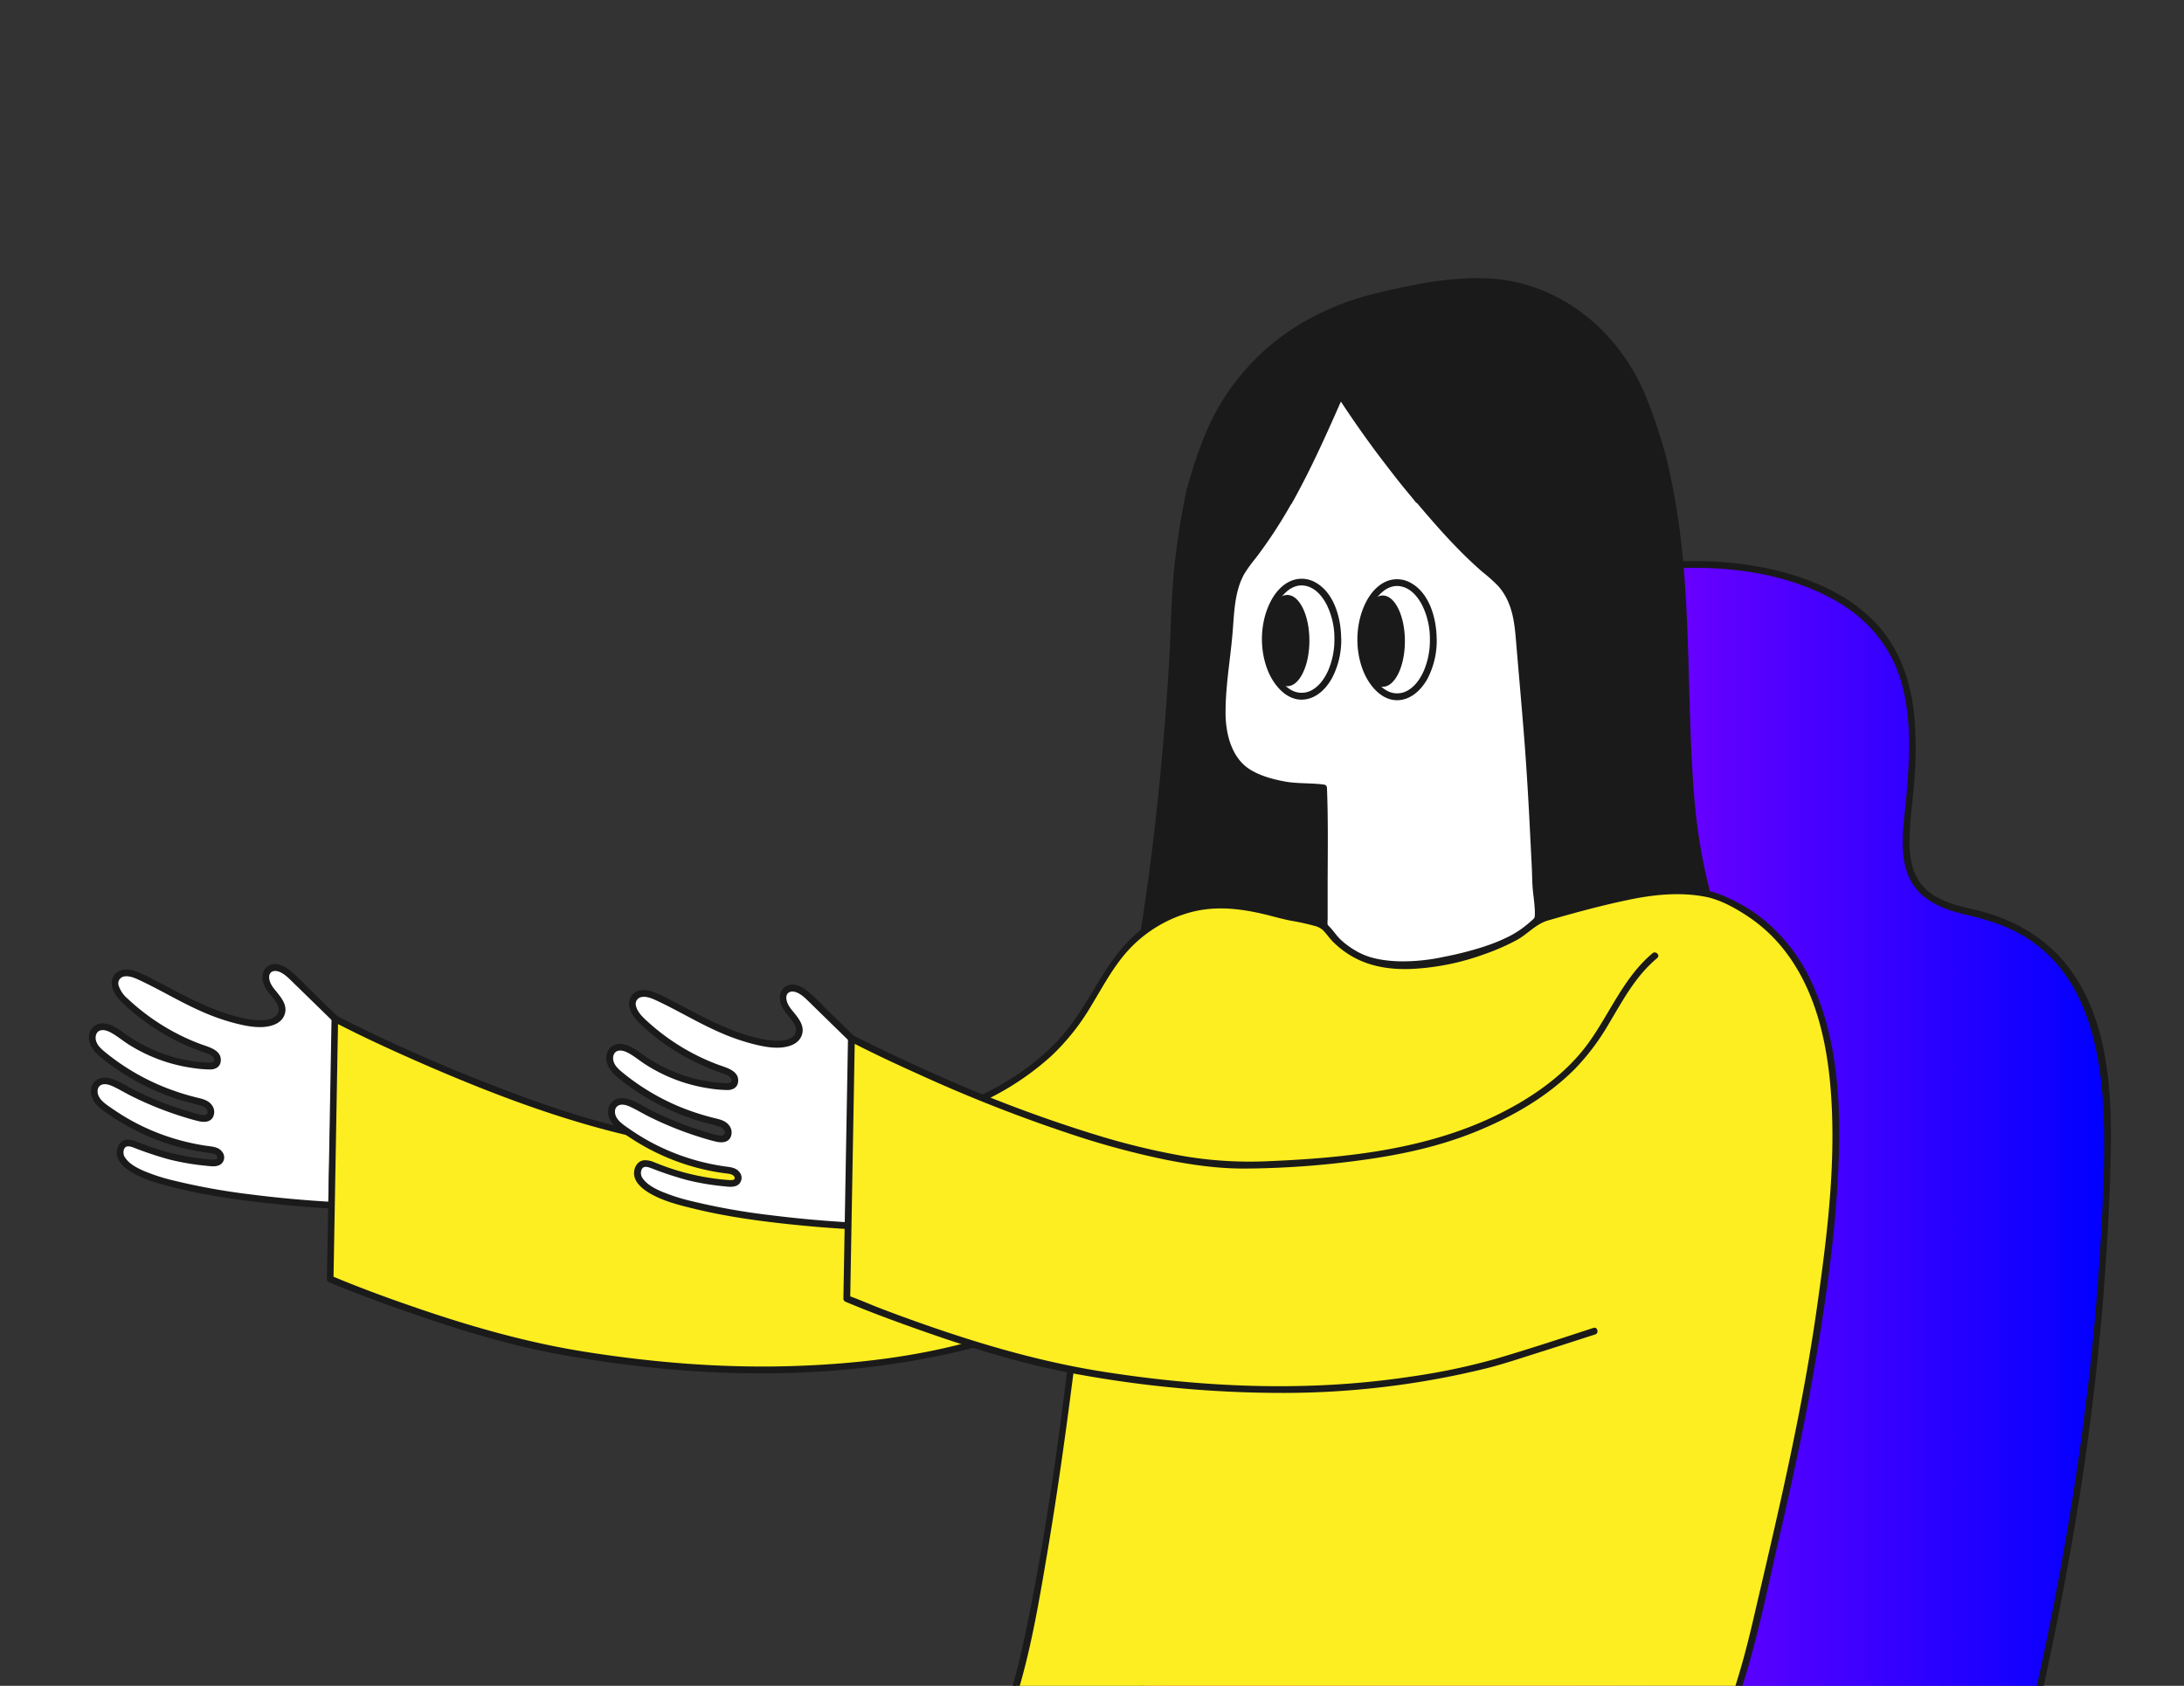 <svg id="Layer_1" data-name="Layer 1" xmlns="http://www.w3.org/2000/svg" xmlns:xlink="http://www.w3.org/1999/xlink" viewBox="0 0 969 748"><rect x="0" y="0" width="969" height="748" fill="#333333" stroke="none"/><defs><style>.cls-1{fill:url(#linear-gradient);}.cls-2{fill:#1a1a1a;}.cls-3{fill:#fff;}.cls-4{fill:#fcee21;}</style><linearGradient id="linear-gradient" x1="474.23" y1="543.7" x2="935.02" y2="543.7" gradientUnits="userSpaceOnUse"><stop offset="0" stop-color="#f0f"/><stop offset="1" stop-color="blue"/></linearGradient></defs><path class="cls-1" d="M881.35,836.94c2.07-9.21,6.61-17.39,9-26.52,23.17-90,39.82-180.9,43.86-273.78,2.26-51.85,4.66-117.8-59.46-131.78-23.37-5.09-31.18-14.05-28.46-40.51,4.81-46.68,6.14-86.52-45.43-105.71C761.88,244.16,719.74,251.71,680,260c-8.66,1.8-16.75,5.41-22.78,13-10.59,13.38-12.75,26.51-14.63,44.21-19.27,181.88-106.26,344.39-168.32,514,88.86,2.75,177.74,3.43,266.63,4.25"/><path class="cls-2" d="M882.79,837.33c1.52-6.41,4.14-12.43,6.42-18.59a186.88,186.88,0,0,0,5.44-19.31q5-20.05,9.61-40.21c6.11-27,11.55-54.16,16.14-81.46A1169,1169,0,0,0,936.21,523c1-31.21,1.37-67.86-18.54-93.95-10.41-13.63-25.6-21.85-42.17-25.57-7.51-1.69-15.76-3.75-21.45-9.31-5.27-5.14-6.69-12.54-6.81-19.64-.15-9.47,1.49-19,2.13-28.39a182.74,182.74,0,0,0,.17-26.16c-1.22-15.68-5.86-31-16.65-42.82-14.19-15.52-35.95-23.16-56.21-26.34-25.4-4-51.25-1-76.36,3.58-6.59,1.2-13.17,2.51-19.73,3.88a49.63,49.63,0,0,0-14.53,5.12c-9.21,5.27-15.43,14.84-19.19,24.55-4,10.32-5,21.45-6.16,32.34q-2.15,19.53-5.34,38.91c-8.28,50.58-21.51,100.23-37.48,148.91s-34.7,96.61-54,144.17c-19.4,47.82-39.41,95.4-58,143.56q-6.71,17.42-13.14,34.93a1.52,1.52,0,0,0,1.45,1.9c69.23,2.13,138.5,3,207.75,3.7l58.88.55a1.5,1.5,0,0,0,0-3c-69.26-.64-138.53-1.2-207.77-2.71q-29.43-.65-58.86-1.54l1.45,1.9c17.44-47.62,36.74-94.52,56-141.44s38.4-93.86,55.5-141.59c17-47.37,31.92-95.54,42.7-144.73,5.37-24.51,9.69-49.25,12.76-74.15,1.44-11.68,2-23.65,5.2-35,2.91-10.38,8.66-21.42,17.88-27.49,4.77-3.14,10.14-4.81,15.69-6,6.22-1.3,12.44-2.55,18.68-3.7a325.43,325.43,0,0,1,39.58-5.17c24.77-1.47,50.69,1.32,72.88,13.16,15,8,26.22,20.53,31,37,4.7,16.27,3.78,33.73,2.35,50.4-1.22,14.26-5.41,33.21,6.82,44.13,5.56,5,13,7.3,20.13,9,9,2.09,17.62,4.81,25.54,9.64,29,17.74,34.58,53.92,35.13,85.18.33,19.38-.76,38.86-2,58.2-1.77,27.31-4.61,54.55-8.37,81.66-7.48,54-18.55,107.36-31.87,160.16a167.16,167.16,0,0,1-5.25,18.1c-2.2,5.83-4.63,11.55-6.06,17.63-.44,1.87,2.45,2.68,2.89.79Z"/><path class="cls-2" d="M758.28,399.62a11.32,11.32,0,0,1-2.82-.42A151.24,151.24,0,0,0,714.77,401c-6.67,1.14-12.93,2.59-19.61,4.2-4.63,1.12-9.59,3.2-14.52,3.25.2-3.24,1.42-5.68,1-9.1-.54-4.92-1.8-10.05-2.36-15.14-3.32-30.34-1.66-60.9-6.48-91.18-1.05-6.54-1.73-14-6.22-19.3s-10.09-9.77-15.72-13.9c-11.45-8.4-23.33-15.64-37.29-18.91-13.23-3.11-26.27-2.11-39.19,1.63-11.85,3.42-23.57,9.86-25.66,22.51a258.48,258.48,0,0,0-3.56,47.68,19,19,0,0,0,1.12,6.56c2.73,7.34,7.91,12.41,13.34,18.16A46,46,0,0,0,574,347.58a6.4,6.4,0,0,0,.68.27c5.51,1.83,11,2,16.8,2.14-.53,23.42-.54,46.52,1.33,69.88a24.56,24.56,0,0,1-3.09-.86c-32.39-10.9-47.28-11.75-79.23,2.4a25.77,25.77,0,0,1-3.29,1.07c4.31-1.71-.12-.82-1.17.23a1258.51,1258.51,0,0,0,15.4-155.39c.76-19.48,2.92-31.78,6.51-49.92,0,.29.05.06,0,.14,3.32-11.57,6.72-22.6,12.4-33.34C547,171.62,556,161.33,567,152.28a80.23,80.23,0,0,1,9.94-6.84,115.53,115.53,0,0,1,17.89-8.72,57.54,57.54,0,0,1,6.33-2.45c3.26-1,9.84-2.87,14.51-4,2.41-.56,7.34-1.53,10.23-2.07s5.75-1.23,8.67-1.62c12.1-1.63,23.6-2.7,35.83-.46a72.69,72.69,0,0,1,29.46,13,84.45,84.45,0,0,1,21.93,23.49c6,9.28,9.62,19.86,13.12,30.32,1.24,3.71,2.13,7.53,3.17,11.29,0,0,0,0,0,0,1.73,7.26,3.32,14.56,4.45,21.95,1.73,11.34,2.91,22.7,3.68,34.16s1.14,22.84,1.5,34.35.56,23,1.07,34.57,1.15,23.27,2.51,34.88A245.54,245.54,0,0,0,758.28,399.62Z"/><path class="cls-2" d="M758.28,398.12c-2.39-.18-4.76-.61-7.17-.77-2.68-.17-5.37-.27-8.05-.29a149.54,149.54,0,0,0-15.41.71A225.71,225.71,0,0,0,697,403.22c-5.39,1.29-10.8,3.6-16.39,3.74l1.5,1.5c.24-3.08,1.33-6,1-9.1-.3-3.32-1-6.6-1.57-9.88A198.81,198.81,0,0,1,679.46,368c-.9-14.33-1.15-28.69-2-43-.4-7.17-.93-14.34-1.75-21.48-.73-6.36-1.52-12.82-2.86-19.09a32.28,32.28,0,0,0-2.67-7.88,30.59,30.59,0,0,0-5.74-7.28A117,117,0,0,0,649.58,257c-10-7.2-20.84-13.55-32.82-16.86-13.29-3.67-27.25-3.19-40.52.32-9.71,2.56-20.22,6.88-25.76,15.77-3.19,5.11-3.67,11.18-4.46,17q-1.39,10.34-2,20.74-.28,5.22-.35,10.45a94.61,94.61,0,0,0,.13,10.38c.57,5.95,3.84,11.21,7.54,15.75a79.17,79.17,0,0,0,12.88,12.93,45.27,45.27,0,0,0,8.07,4.93,31.45,31.45,0,0,0,9.32,2.45,89.75,89.75,0,0,0,9.84.58L590,350c-.52,23.31-.51,46.64,1.33,69.88l1.9-1.44c-3-.71-5.93-1.83-8.87-2.76-3.12-1-6.26-1.93-9.42-2.78a109.24,109.24,0,0,0-16.23-3.16,76.17,76.17,0,0,0-31.11,3.48c-3.31,1-6.57,2.23-9.8,3.51-3.62,1.45-7.18,3.36-11,4.32l.79,2.89c1.2-.49,2.8-.88,3-2.38a1.49,1.49,0,0,0-.75-1.3c-1.45-.71-3.73.43-4.83,1.4l2.51,1.46q6.85-41.43,10.68-83.28,1.92-20.61,3.19-41.26c.85-13.68,1.12-27.39,2.12-41.05,1-13.39,3.31-26.56,5.91-39.72h-2.89l0,.15a1.52,1.52,0,0,0,2.51.66v0l-2.56-1.06h0a1.51,1.51,0,0,0,2.95.4c2.78-9.71,5.73-19.42,10-28.57a100.41,100.41,0,0,1,36.85-41.8A115.09,115.09,0,0,1,588.55,141c3.68-1.69,7.47-3.39,11.3-4.73A168.85,168.85,0,0,1,623,130.33c9.95-2,19.87-3.63,30-3.91a74.37,74.37,0,0,1,30,5,77.76,77.76,0,0,1,23.72,15.31,84.68,84.68,0,0,1,17,22.17,145.51,145.51,0,0,1,10.89,28.18c.71,2.51,1.34,5,2,7.55a1.53,1.53,0,0,0,1.44,1.1h0l-1.44-1.11a309.25,309.25,0,0,1,6.5,37.73c1.39,12.74,2.12,25.54,2.6,38.34,1,25.78.91,51.65,3.4,77.35a256.2,256.2,0,0,0,7.66,42,1.5,1.5,0,0,0,2.89-.8,246.81,246.81,0,0,1-7.16-37.42c-1.39-12.77-2-25.62-2.48-38.44-.94-25.77-1-51.59-3.52-77.27a321.38,321.38,0,0,0-7-42.28,1.51,1.51,0,0,0-1.45-1.1h0l1.45,1.1a220.2,220.2,0,0,0-10-29.71,90.35,90.35,0,0,0-15.89-24.67c-13.33-14.72-31.7-24.4-51.58-25.83a104.3,104.3,0,0,0-16.39.25A141.12,141.12,0,0,0,629.54,126c-8.37,1.69-16.67,3.34-24.89,5.7a121,121,0,0,0-23.63,9.7,103.51,103.51,0,0,0-40.75,39.86c-5,8.92-8.55,18.58-11.52,28.34-.77,2.51-1.5,5-2.22,7.55l2.94.4h0a1.52,1.52,0,0,0-2.56-1.06l0,0,2.51.66,0-.15a1.51,1.51,0,0,0-2.89,0,354.07,354.07,0,0,0-5.56,35c-1.28,13.38-1.44,26.86-2.2,40.28q-2.38,41.67-7.41,83.14-2.88,23.51-6.73,46.89a1.51,1.51,0,0,0,2.5,1.45,3.43,3.43,0,0,1,1.07-.52c.19-.07.53-.08.68-.2s.24.18-.55-.21l-.74-1.29v0l.44-1.06c.24-.24,0,.06-.18.07a5.07,5.07,0,0,0-1,.44c-1.75.7-1.13,3.37.79,2.89,3.3-.83,6.36-2.44,9.49-3.71,2.91-1.19,5.84-2.31,8.81-3.31a90.74,90.74,0,0,1,15.91-4c10.33-1.48,20.66-.15,30.71,2.42,3.28.83,6.53,1.78,9.76,2.79s6.69,2.36,10.13,3.16a1.51,1.51,0,0,0,1.9-1.45c-1.84-23.24-1.85-46.57-1.33-69.88a1.54,1.54,0,0,0-1.5-1.5c-6.34-.11-13.05-.26-18.81-3.19-5.52-2.82-9.95-6.78-14.17-11.25-3.91-4.13-7.79-8.42-10.13-13.67a21.45,21.45,0,0,1-1.67-8.78q-.08-5.12.06-10.25.24-9.89,1.27-19.73.53-5.07,1.25-10.11a60.16,60.16,0,0,1,1.61-8.95c2.93-9.55,12.42-14.81,21.32-17.75,12.41-4.09,25.87-5.5,38.75-2.93,11.81,2.36,22.58,7.87,32.51,14.55a153.54,153.54,0,0,1,14.86,11.15c4.45,3.85,8.8,8,10.66,13.73,1.81,5.54,2.4,11.59,3.18,17.34.92,6.8,1.53,13.64,2,20.48.91,13.56,1.19,27.14,1.85,40.7.33,6.88.76,13.76,1.43,20.62.31,3.29.71,6.57,1.27,9.83a77,77,0,0,1,1.53,9.87c.12,2.81-.88,5.52-1.1,8.31a1.52,1.52,0,0,0,1.5,1.5c4.91-.12,9.47-1.89,14.17-3.11,5-1.29,10-2.4,15-3.4a166.51,166.51,0,0,1,31.24-3.39q4.32,0,8.62.21c2.9.15,5.73.63,8.61.85C760.21,401.26,760.2,398.26,758.28,398.12Z"/><path class="cls-3" d="M681.72,408.48a32.09,32.09,0,0,1-8.66,7,100.62,100.62,0,0,1-18.24,7.29c-11.35,2.84-22.3,5.68-34.05,5.27-8.51-.4-16.62-1.62-23.92-6.89,0,0-6.57-4.63-9.32-10.24-.41-20.31.4-41-.41-61.25-5.67-.81-10.94-.41-16.62-1.22l-.69-.12a47.52,47.52,0,0,1-15.69-5.3c-6.79-4-10.21-11.78-11.44-19.57a44.82,44.82,0,0,1-.55-7c0-11,1.63-21.55,2.81-32.38,1.12-10.37.8-24.19,7.51-32.81a231.18,231.18,0,0,0,16.33-23.66q1.44-2.43,2.83-4.91h.11c8.63-15.33,15.74-31.47,22.82-47.56a464.91,464.91,0,0,0,34.75,46.85h.17q5.76,6.84,11.79,13.44a194.9,194.9,0,0,0,21,20.34c8.47,6.87,10.69,16,11.56,26.55,1.87,22.42,4,44.82,5.35,67.3.58,9.64,1,19.29,1.52,28.94.28,5.13.53,10.27.71,15.42C681.49,396.57,683.29,406.5,681.72,408.48Z"/><path class="cls-2" d="M680.66,407.42c-5.52,6.81-14.76,10.09-22.78,12.76a150.85,150.85,0,0,1-17.29,4.37,86.67,86.67,0,0,1-17.87,2c-9.1,0-18.87-1.69-26-7.42a38.4,38.4,0,0,1-3.94-3.6,27.14,27.14,0,0,1-2.1-2.45,9,9,0,0,1-1.63-2.7,12,12,0,0,1,0-2.47l0-2c0-1.66,0-3.32,0-5,0-3.16,0-6.32,0-9.48.05-13.95.25-27.9-.3-41.84a1.51,1.51,0,0,0-1.1-1.45c-5.88-.81-11.91-.34-17.75-1.42-5.27-1-10.63-2.43-15.22-5.26-8.44-5.2-11-16.38-10.92-25.61,0-11.64,2.08-23.09,3.07-34.66.77-8.86.77-18.65,5.27-26.6a64.32,64.32,0,0,1,4.92-6.81q3-3.94,5.79-8c3.67-5.31,7.05-10.79,10.22-16.41l-1.29.74h.11a1.52,1.52,0,0,0,1.3-.75c8.61-15.34,15.74-31.45,22.82-47.55h-2.59q8.26,12.73,17.34,24.93,4.51,6,9.22,12c1.57,2,3.17,3.95,4.77,5.9l2.43,2.92c.65.78,1.28,2,2.45,1.88l-1.07-.44c9.12,10.79,18.56,21.51,29.24,30.79a74,74,0,0,1,6.93,6.19,26.43,26.43,0,0,1,4.41,6.92c2.21,5,2.93,10.49,3.39,15.87,1.26,15.06,2.63,30.11,3.81,45.18,1.15,14.84,2,29.7,2.71,44.57.21,4.15.43,8.3.63,12.45.16,3.38.14,6.8.48,10.16.23,2.37.57,4.73.75,7.11a29.67,29.67,0,0,1,.1,3.53,4.32,4.32,0,0,1-.42,2c-1.12,1.57,1.48,3.07,2.59,1.51,1-1.4.89-3.63.83-5.25-.07-2.29-.35-4.56-.62-6.83-.73-6.18-.71-12.47-1-18.68-.8-15.35-1.52-30.71-2.67-46s-2.56-30.79-3.86-46.19c-.51-6-.91-12.14-2.9-17.9a30.37,30.37,0,0,0-9.44-13.72A192.18,192.18,0,0,1,645.78,238c-2.82-3-5.59-6.06-8.31-9.14q-2.09-2.35-4.13-4.74l-1.89-2.2c-.6-.71-1.11-1.61-2.16-1.54l1.06.44a464.74,464.74,0,0,1-34.51-46.54c-.55-.85-2.11-1.1-2.59,0-7.08,16.09-14.21,32.2-22.83,47.55l1.3-.74h-.11a1.5,1.5,0,0,0-1.3.74c-2.94,5.21-6.06,10.31-9.42,15.25q-2.52,3.7-5.18,7.3c-1.7,2.31-3.55,4.53-5.19,6.88-5.44,7.79-5.88,18.07-6.6,27.22-.9,11.65-2.95,23.19-3.25,34.89-.26,10,1.5,21.43,9.36,28.44,4.46,4,10.57,6,16.3,7.28a58.33,58.33,0,0,0,9.58,1.27c3.61.18,7.23.18,10.81.67l-1.1-1.44c.52,13,.38,26.06.31,39.1,0,6.47,0,12.95.05,19.42,0,1.46-.13,2.83.59,4.13a22.44,22.44,0,0,0,2.06,3.06,35.16,35.16,0,0,0,4.63,4.82,34.71,34.71,0,0,0,9.22,5.84,49.1,49.1,0,0,0,15.75,3.37c12.37.88,24.62-1.94,36.51-5.06A89.07,89.07,0,0,0,673,417.17a30.76,30.76,0,0,0,9.79-7.63C684,408.06,681.87,405.92,680.66,407.42Z"/><ellipse class="cls-3" cx="577.51" cy="283.58" rx="16.04" ry="25.33"/><path class="cls-2" d="M592.05,283.58a34.48,34.48,0,0,1-2.75,13.89c-1.49,3.33-3.69,6.62-6.88,8.52a9.32,9.32,0,0,1-8.74.57c-3.35-1.54-5.73-4.64-7.37-7.85-4.2-8.23-4.4-18.79-1.24-27.4,2.24-6.12,7.84-13.5,15.27-11.09,3.81,1.23,6.52,4.66,8.29,8.08a33.65,33.65,0,0,1,3.42,15.28,1.5,1.5,0,0,0,3,0c0-9-2.94-20.48-11.47-25.2a12.3,12.3,0,0,0-10.93-.58c-3.9,1.68-6.82,5.15-8.77,8.84-4.82,9.15-5.22,21.1-1.45,30.68,2.9,7.38,9.76,15.3,18.59,12.56,4.45-1.38,7.79-5.07,10-9.06a36.45,36.45,0,0,0,4.07-17.24A1.5,1.5,0,0,0,592.05,283.58Z"/><ellipse class="cls-2" cx="571.14" cy="284.22" rx="9.82" ry="20.26"/><ellipse class="cls-3" cx="619.88" cy="283.83" rx="16.04" ry="25.33"/><path class="cls-2" d="M634.42,283.83a34.47,34.47,0,0,1-2.74,13.89c-1.5,3.33-3.69,6.62-6.89,8.52a9.32,9.32,0,0,1-8.74.57c-3.35-1.54-5.72-4.64-7.36-7.85-4.21-8.23-4.41-18.79-1.25-27.4,2.25-6.12,7.84-13.5,15.28-11.09,3.8,1.23,6.51,4.66,8.28,8.08a33.65,33.65,0,0,1,3.42,15.28,1.5,1.5,0,0,0,3,0c0-9-2.94-20.48-11.47-25.2A12.32,12.32,0,0,0,615,258c-3.91,1.69-6.83,5.16-8.78,8.85C601.43,276,601,288,604.8,297.57c2.9,7.38,9.76,15.3,18.59,12.56,4.45-1.38,7.79-5.07,10-9.06a36.56,36.56,0,0,0,4.06-17.24A1.5,1.5,0,0,0,634.42,283.83Z"/><ellipse class="cls-2" cx="613.51" cy="284.47" rx="9.82" ry="20.26"/><path class="cls-3" d="M147.13,534.76H147c-15.61-.9-31.22-2.47-46.67-4.86a237.65,237.65,0,0,1-25.23-5.07,105.69,105.69,0,0,1-10.45-3.32c-4.35-1.68-14.57-6.74-10.4-13.17,1.21-1.87,4.06-1.17,6.12-.31a107.65,107.65,0,0,0,33.39,7.92c1.43.1,3.15,0,3.92-1.18s0-2.8-1.08-3.59A8.75,8.75,0,0,0,92.63,510,99,99,0,0,1,47.09,491.8a14.42,14.42,0,0,1-4.57-4.66c-1-1.94-1.07-4.55.44-6.15,2.52-2.67,6.93-.9,10.13.89a148,148,0,0,0,35,14.05c1.56.4,3.41.72,4.61-.35,1.39-1.24.92-3.66-.44-4.93S89,489,87.19,488.52a103.73,103.73,0,0,1-41.14-20.26,15.09,15.09,0,0,1-4.5-5.05c-1-2.07-.91-4.77.72-6.37,3-3,7.95-.14,11.35,2.4a70.41,70.41,0,0,0,39,13.77,4.46,4.46,0,0,0,2.91-.58c1.33-1,1.1-3.22,0-4.47a9.82,9.82,0,0,0-4.37-2.34,98.45,98.45,0,0,1-36-21.82c-2.89-2.75-5.74-7.23-3.27-10.37,2.32-2.93,7-1.65,10.33,0,16.77,8.15,33,19,51.56,20.71,4.47.41,10.24-.68,11.16-5.08.72-3.47-2.18-6.5-4.44-9.23s-4-7.13-1.34-9.51c2.9-2.64,7.38.19,10.18,2.92l19.76,19.28Z"/><path class="cls-2" d="M147.13,533.26c-11.73-.68-23.44-1.72-35.1-3.21a291.27,291.27,0,0,1-34.45-6.13,85,85,0,0,1-14-4.49c-2.84-1.28-6.11-2.95-7.92-5.6A4,4,0,0,1,55,510c.77-2,2.68-1.4,4.32-.8A158.13,158.13,0,0,0,75,514.43a109.77,109.77,0,0,0,16.22,2.79c2.15.21,4.76.7,6.68-.59a3.87,3.87,0,0,0,.63-5.64c-1.5-2-4-2.21-6.32-2.52-2.56-.36-5.11-.82-7.63-1.38a98.33,98.33,0,0,1-14.83-4.52,97,97,0,0,1-14-6.84q-3.33-2-6.51-4.22c-2-1.39-4.32-2.89-5.42-5.12-.82-1.65-.83-4.09,1.07-5s4.31.19,6,1c2.34,1.14,4.58,2.48,6.9,3.66s4.91,2.4,7.42,3.49a152.73,152.73,0,0,0,15.07,5.68c2.57.81,5.18,1.62,7.81,2.23,2.15.5,4.7.6,6.16-1.37a5,5,0,0,0-.22-5.72c-1.4-2-3.8-2.68-6-3.22a107.42,107.42,0,0,1-14.66-4.61A100.86,100.86,0,0,1,47.11,467.2c-1.79-1.45-3.84-3.11-4.5-5.41-.54-1.94.1-4.4,2.39-4.7,2.1-.28,4.31,1.06,6,2.14,2.08,1.34,4,2.89,6.1,4.21a71.91,71.91,0,0,0,28.53,10.44,55.25,55.25,0,0,0,7.59.64c2.23,0,4.33-1,4.69-3.42.78-5.24-5.48-6.56-9.13-7.93a96.4,96.4,0,0,1-26.45-15.12c-2-1.59-3.9-3.27-5.75-5a12.85,12.85,0,0,1-3.93-5.72,3.11,3.11,0,0,1,2.45-4.08c2-.35,4.18.45,5.94,1.25,9.36,4.27,18.15,9.69,27.54,13.89A96.73,96.73,0,0,0,103,453.66c4.45,1.2,9.41,2.35,14.05,2,3.63-.29,7.79-1.62,9.17-5.36,1.72-4.62-2.08-8.36-4.67-11.67-1.17-1.49-2.39-3.65-2.1-5.63.31-2.15,2.42-2.54,4.18-1.92,2.31.81,4.09,2.58,5.8,4.25l6.35,6.19,12.35,12.05-.44-1.06L147,480.37l-1.09,44.32-.24,10.07c0,1.93,3,1.93,3,0l.69-28.33,1.1-44.51.16-6.57a26,26,0,0,0,.06-2.79c-.06-.84-.56-1.23-1.14-1.8l-4.58-4.47L136.45,438a90,90,0,0,0-8-7.6c-2.32-1.77-5.5-3.43-8.46-2.31-2.77,1.05-3.91,3.92-3.46,6.71.5,3,2.36,5.27,4.24,7.54,1.68,2,4.07,5.13,2.17,7.78-1.34,1.87-4.08,2.4-6.22,2.53a35.27,35.27,0,0,1-9.21-1,75.39,75.39,0,0,1-10.21-3,157.76,157.76,0,0,1-18.84-8.64c-3.21-1.67-6.4-3.38-9.62-5a60.84,60.84,0,0,0-8.76-4.13c-2.52-.82-5.6-1.21-7.93.35-2.66,1.79-3.12,5.08-2,7.91,1.19,3,3.53,5.3,5.89,7.44,2.51,2.26,5.14,4.39,7.85,6.4a98.68,98.68,0,0,0,17.89,10.48c3.07,1.39,6.21,2.6,9.39,3.71,1.28.44,3,1,3.64,2.32.78,1.75-.74,2-2.13,2a67,67,0,0,1-20.15-3.9,72.59,72.59,0,0,1-18.42-9.89c-2.42-1.75-5.26-3.5-8.33-3.64a6,6,0,0,0-6.19,4.84c-.62,3.14.87,6.05,3,8.26a57.16,57.16,0,0,0,8.18,6.51A103.72,103.72,0,0,0,68.61,483.8c3.25,1.44,6.57,2.73,10,3.84s6.52,1.8,9.79,2.71c1.36.38,3,.93,3.54,2.37s-.48,2.2-1.91,2.06a29,29,0,0,1-5-1.25q-2.83-.82-5.66-1.74a146.14,146.14,0,0,1-20.24-8.42c-3.07-1.55-6-3.55-9.32-4.64-2.64-.87-5.8-1-7.86,1.2s-2,5.47-.67,8c1.57,3.05,4.82,5.06,7.56,6.94a100.47,100.47,0,0,0,18.13,9.82,99.24,99.24,0,0,0,20.2,6c1.69.31,3.38.57,5.08.8,1.29.17,3.61.25,4.16,1.75s-1.8,1.27-2.63,1.22c-2-.12-4-.35-6-.61A106.47,106.47,0,0,1,66,508.58c-1.76-.63-3.49-1.32-5.22-2a10.5,10.5,0,0,0-4.24-.92c-2.74.13-4.39,2.41-4.69,5-.56,4.77,4.17,8.18,7.83,10.19,5.38,2.94,11.49,4.56,17.39,6,15.46,3.89,31.44,6,47.29,7.58q11.38,1.17,22.82,1.81C149.06,536.37,149.05,533.37,147.13,533.26Z"/><path class="cls-4" d="M769.93,752.81a281.36,281.36,0,0,0,8-27.67c10.8-46.67,22.44-93.24,29.13-140.73,8.14-57.75,24.72-164.61-49.77-188.06-3.67-.26-7.12-1-10.84-1-5.35,0-10.29-.29-15.74.69-16.1,2.9-32.12,7.33-47.91,11.93-3.45,2.54-6.83,5.79-10.55,7.77a110,110,0,0,1-48.89,12.73c-14.5.15-26.64-5.17-35.27-16.91-2-2.7-14.87-4.28-18.31-5.22a181,181,0,0,0-19.37-4.3c-16.37-2.53-32.72,2.81-45.35,13.31-14.33,11.9-20,30.34-31.93,44.22-13.38,15.64-32.17,26.4-51.17,33.73-28.83,11.13-64.72,13.91-94.88,14.94C261,510.55,148.55,452,148.55,452L146.5,567.5s58.53,24.64,106,32.67c59.61,10.08,119.65,11.57,178.92-3.56,6.82-1.74,39.92-12.44,46.76-14.67C473,625.74,461.1,715.8,449.43,752.8"/><path class="cls-2" d="M771.38,753.21c7.76-22.84,12.44-46.7,17.85-70.17,5.53-24,10.83-48,15.09-72.24,5.27-29.94,9.77-60.48,11.26-90.87,1.35-27.7.25-57.22-11.27-82.91a77.54,77.54,0,0,0-23-29.94,73.61,73.61,0,0,0-17.48-9.95c-9.13-3.7-19.72-3.93-29.47-3-11.74,1.07-23.57,4.59-34.92,7.65q-4,1.08-8,2.2c-2.91.82-6.43,1.33-9.14,2.63-1.8.86-3.41,2.55-5,3.78a43.38,43.38,0,0,1-7.44,4.92,110,110,0,0,1-32.14,10.47c-10.06,1.64-20.8,2.23-30.54-1.28A37.23,37.23,0,0,1,595,417.08c-2.59-2.35-4.47-6.08-7.5-7.79-5.75-3.26-13.42-3.33-19.74-5-10.43-2.74-21.16-5.25-32-3.94a60.4,60.4,0,0,0-27.13,10.43C492.16,422.22,485.84,441,474,456.19c-13.17,16.87-32.75,28.12-52.44,35.7C401.05,499.77,379,503.15,357.3,505c-17.21,1.5-34.65,2.74-51.85.66-31.9-3.86-63-14.67-92.78-26.44-20.48-8.11-40.65-17.08-60.32-27l-3-1.55a1.51,1.51,0,0,0-2.25,1.29l-.69,39-1.11,62.16L145,567.5a1.57,1.57,0,0,0,1.1,1.45c11.42,4.8,23.08,9.09,34.78,13.17,22.58,7.88,45.66,15,69.24,19.15,59.32,10.53,121.05,11.9,179.8-2.74,16.43-4.09,32.55-9.9,48.65-15.14l-1.9-1.45c-5.5,46.76-11.57,93.7-21.11,139.83-2.13,10.3-4.43,20.6-7.58,30.64-.57,1.84,2.32,2.63,2.9.79,6.29-20.1,9.86-41.13,13.39-61.86,4.22-24.73,7.78-49.57,11-74.44q2.29-17.46,4.36-35a1.51,1.51,0,0,0-1.9-1.45c-14.59,4.76-29.19,9.61-43.93,13.89-26.92,7.81-55.56,11-83.5,11.81-30.27.86-60.58-1.62-90.47-6.33-24.29-3.83-47.93-10.39-71.21-18.23-14.06-4.75-28.07-9.82-41.76-15.58l1.1,1.45.69-39,1.1-62.16.26-14.37-2.26,1.3c13.92,7.24,28.27,13.75,42.67,20,28.55,12.33,57.93,23.43,88.24,30.56,14.32,3.36,29,5.92,43.79,6a369.61,369.61,0,0,0,59.7-4.81c20.57-3.26,40.62-9,59.05-18.85a122,122,0,0,0,25.25-17.6,101.26,101.26,0,0,0,18-22.78c5-8.25,9.56-16.87,16.07-24.05a58.29,58.29,0,0,1,26.63-16.62c11.12-3.25,22-2.16,33.12.41,4.14.95,8.21,2.19,12.38,3a105.86,105.86,0,0,1,10.43,2.27,8.78,8.78,0,0,1,3.93,2c1.58,1.58,2.82,3.52,4.42,5.11a40.74,40.74,0,0,0,10,7.31c8,4.11,16.91,5.16,25.8,4.68a109.65,109.65,0,0,0,31.11-6.4A99.31,99.31,0,0,0,673,417.07c4.85-2.67,8.43-7.11,13.84-8.67,11.57-3.34,23.2-6.52,35-9,11.41-2.44,23.44-3.76,35-1.47,6.86,1.36,13.89,5.41,19.62,9.32a68.21,68.21,0,0,1,14.44,13.38c17.4,21.47,21.54,51.05,22.06,77.82.54,27.5-3,54.86-6.86,82-6.61,46.8-17.63,92.69-28.33,138.68-2.62,11.24-5.54,22.35-9.26,33.29-.62,1.83,2.28,2.62,2.9.8Z"/><path class="cls-3" d="M376.68,543.84h-.16c-15.61-.9-31.22-2.47-46.67-4.85a240.73,240.73,0,0,1-25.23-5.08,105.5,105.5,0,0,1-10.44-3.32c-4.35-1.68-14.57-6.74-10.41-13.17,1.22-1.87,4.06-1.17,6.12-.31A107.65,107.65,0,0,0,323.28,525c1.44.1,3.16,0,3.92-1.18s.05-2.8-1.08-3.59a8.71,8.71,0,0,0-3.94-1.14,99,99,0,0,1-45.54-18.23,14.29,14.29,0,0,1-4.56-4.66c-1-1.94-1.07-4.55.43-6.15,2.52-2.67,6.93-.9,10.14.89a147.25,147.25,0,0,0,35,14.05c1.55.41,3.41.72,4.6-.35,1.39-1.24.92-3.66-.43-4.93s-3.27-1.7-5.08-2.13a103.77,103.77,0,0,1-41.15-20.26,15.09,15.09,0,0,1-4.5-5c-1-2.07-.9-4.77.73-6.37,3-3,7.95-.13,11.35,2.4a70.38,70.38,0,0,0,39,13.77,4.45,4.45,0,0,0,2.91-.58c1.33-1,1.11-3.22,0-4.47a9.82,9.82,0,0,0-4.37-2.34,98.61,98.61,0,0,1-36-21.81c-2.9-2.76-5.75-7.24-3.27-10.37,2.31-2.94,7-1.66,10.32,0,16.77,8.15,33,19,51.57,20.71,4.47.41,10.24-.68,11.16-5.08.72-3.47-2.18-6.5-4.45-9.23s-4-7.13-1.34-9.51c2.9-2.64,7.39.19,10.19,2.93l19.75,19.27Z"/><path class="cls-2" d="M376.68,542.34q-17.6-1-35.09-3.21A290.91,290.91,0,0,1,307.14,533a85,85,0,0,1-14-4.49c-2.84-1.28-6.12-3-7.92-5.6a4,4,0,0,1-.62-3.8c.78-2,2.68-1.4,4.32-.8a156.4,156.4,0,0,0,15.63,5.2,110.22,110.22,0,0,0,16.22,2.79c2.16.21,4.76.7,6.69-.59a3.88,3.88,0,0,0,.63-5.64c-1.51-2-4-2.21-6.32-2.52q-3.84-.54-7.64-1.38a98.21,98.21,0,0,1-14.82-4.52,96.48,96.48,0,0,1-14-6.84q-3.35-2-6.51-4.22c-2-1.39-4.32-2.89-5.43-5.12-.81-1.65-.83-4.09,1.08-5s4.31.19,6,1c2.33,1.14,4.57,2.48,6.89,3.66s4.92,2.4,7.42,3.49a152.73,152.73,0,0,0,15.07,5.68c2.58.81,5.18,1.62,7.81,2.23,2.15.5,4.7.6,6.17-1.36a5,5,0,0,0-.23-5.73c-1.39-2-3.8-2.68-6-3.21a109,109,0,0,1-14.67-4.62,100.91,100.91,0,0,1-26.21-15.35c-1.78-1.45-3.84-3.11-4.49-5.41-.55-1.93.1-4.4,2.39-4.7,2.1-.27,4.31,1.06,6,2.14,2.09,1.34,4,2.89,6.11,4.21A71.8,71.8,0,0,0,315.19,483a55.12,55.12,0,0,0,7.59.64c2.23,0,4.32-1,4.68-3.42.79-5.23-5.47-6.56-9.12-7.93a96.35,96.35,0,0,1-26.46-15.12c-2-1.59-3.9-3.27-5.75-5-1.65-1.57-3.34-3.46-3.92-5.72a3.1,3.1,0,0,1,2.45-4.07c2-.36,4.17.44,5.94,1.24,9.35,4.27,18.14,9.69,27.53,13.89a97.26,97.26,0,0,0,14.39,5.28c4.45,1.2,9.4,2.36,14,2,3.64-.29,7.79-1.62,9.18-5.36,1.72-4.62-2.08-8.36-4.67-11.67-1.17-1.49-2.4-3.65-2.11-5.63.31-2.15,2.42-2.54,4.19-1.92,2.3.81,4.09,2.58,5.8,4.25l6.34,6.2,12.35,12.05-.44-1.07-.68,27.86-1.09,44.32-.25,10.07c-.05,1.93,2.95,1.93,3,0l.7-28.33L380,471l.16-6.57c0-.91.14-1.88.07-2.79s-.57-1.23-1.14-1.79l-4.59-4.48L366,447.11a90.12,90.12,0,0,0-8-7.6c-2.31-1.77-5.49-3.43-8.45-2.31-2.78,1.05-3.92,3.92-3.46,6.71.49,3,2.36,5.27,4.23,7.54,1.68,2,4.07,5.13,2.18,7.78-1.34,1.87-4.09,2.4-6.23,2.53a35.37,35.37,0,0,1-9.21-1,75.26,75.26,0,0,1-10.2-2.95A157,157,0,0,1,308,449.15c-3.21-1.67-6.41-3.37-9.62-5A62,62,0,0,0,289.6,440c-2.51-.82-5.6-1.21-7.92.35-2.67,1.79-3.13,5.08-2,7.91,1.2,3,3.53,5.3,5.9,7.44s5.13,4.39,7.85,6.4a98.34,98.34,0,0,0,17.89,10.48c3.07,1.39,6.2,2.6,9.39,3.71,1.27.44,3,1,3.64,2.32.77,1.75-.74,2-2.14,2a67,67,0,0,1-20.14-3.9,72.42,72.42,0,0,1-18.42-9.89c-2.42-1.75-5.26-3.5-8.34-3.64a6,6,0,0,0-6.18,4.84c-.62,3.14.87,6.05,3,8.26a57.16,57.16,0,0,0,8.18,6.51,104,104,0,0,0,17.85,10.11c3.26,1.44,6.57,2.73,9.95,3.84,3.23,1.06,6.53,1.8,9.8,2.71,1.35.38,3,.93,3.53,2.37s-.47,2.2-1.91,2.06a28.92,28.92,0,0,1-5-1.25c-1.9-.54-3.79-1.13-5.66-1.74a146.77,146.77,0,0,1-20.25-8.42c-3.07-1.55-6-3.55-9.31-4.64-2.65-.87-5.8-1-7.87,1.2s-2,5.47-.67,8c1.57,3,4.82,5.06,7.57,6.94a100.38,100.38,0,0,0,18.12,9.82,99,99,0,0,0,20.2,6c1.69.31,3.39.57,5.09.8,1.29.18,3.61.25,4.15,1.75s-1.79,1.27-2.63,1.22c-2-.12-4-.35-6-.61a106.4,106.4,0,0,1-21.76-5.25c-1.75-.63-3.48-1.32-5.21-2a10.58,10.58,0,0,0-4.25-.92c-2.73.13-4.39,2.41-4.69,5-.55,4.77,4.17,8.19,7.84,10.19,5.37,2.94,11.48,4.56,17.38,6,15.47,3.89,31.45,6,47.3,7.59q11.38,1.15,22.81,1.8C378.61,545.45,378.6,542.45,376.68,542.34Z"/><path class="cls-4" d="M734.21,424.06c-14.34,11.91-20.05,30.34-31.93,44.22-13.39,15.64-32.18,26.4-51.17,33.73-28.84,11.13-64.73,13.91-94.89,15-66,2.27-178.48-56.26-178.48-56.26l-2,115.48s58.53,24.63,106,32.66c59.6,10.09,119.65,11.57,178.92-3.55,6.82-1.75,39.91-12.44,46.76-14.67"/><path class="cls-2" d="M733.14,423c-12.58,10.58-18.68,26.14-28,39.24-10,14.05-24.65,24.36-40,32-31.89,15.88-68,19.56-103.14,21A174.9,174.9,0,0,1,525.45,513a318.11,318.11,0,0,1-38.16-9.16A618.32,618.32,0,0,1,415.78,477c-12.41-5.46-24.63-11.3-36.76-17.35l-.52-.27a1.52,1.52,0,0,0-2.26,1.3l-.69,39.07L374.45,562l-.25,14.2a1.54,1.54,0,0,0,1.1,1.44c11.33,4.77,22.9,9,34.5,13.08,22.79,8,46.08,15.12,69.88,19.31a506.43,506.43,0,0,0,90.21,8,377.49,377.49,0,0,0,89.75-10.95c7.1-1.78,14.08-4.13,21.06-6.33q12-3.79,23.94-7.67l3.13-1c1.82-.59,1-3.49-.8-2.89-14.58,4.75-29.16,9.58-43.89,13.87a288.09,288.09,0,0,1-37.14,7.74,380.8,380.8,0,0,1-45.36,4.05c-30.3.94-60.65-1.48-90.58-6.15-24.57-3.83-48.48-10.41-72-18.34q-13.8-4.65-27.4-9.86c-4.63-1.77-9.19-3.84-13.87-5.49l-.62-.26,1.11,1.45.69-39.08,1.1-62.21.25-14.19L377,462c10.14,5.28,20.53,10.11,30.95,14.8a668.14,668.14,0,0,0,70,27.33,365,365,0,0,0,38.88,10.35c11.82,2.39,23.9,4.1,36,4a395.47,395.47,0,0,0,51.11-3.72c17.56-2.36,35-6.11,51.43-12.88,16-6.57,31.28-15.4,43.5-27.73a102.85,102.85,0,0,0,14.88-19.82c4.2-7,8.11-14.18,13.17-20.58a59,59,0,0,1,8.35-8.67c1.48-1.24-.66-3.35-2.13-2.12Z"/></svg>
